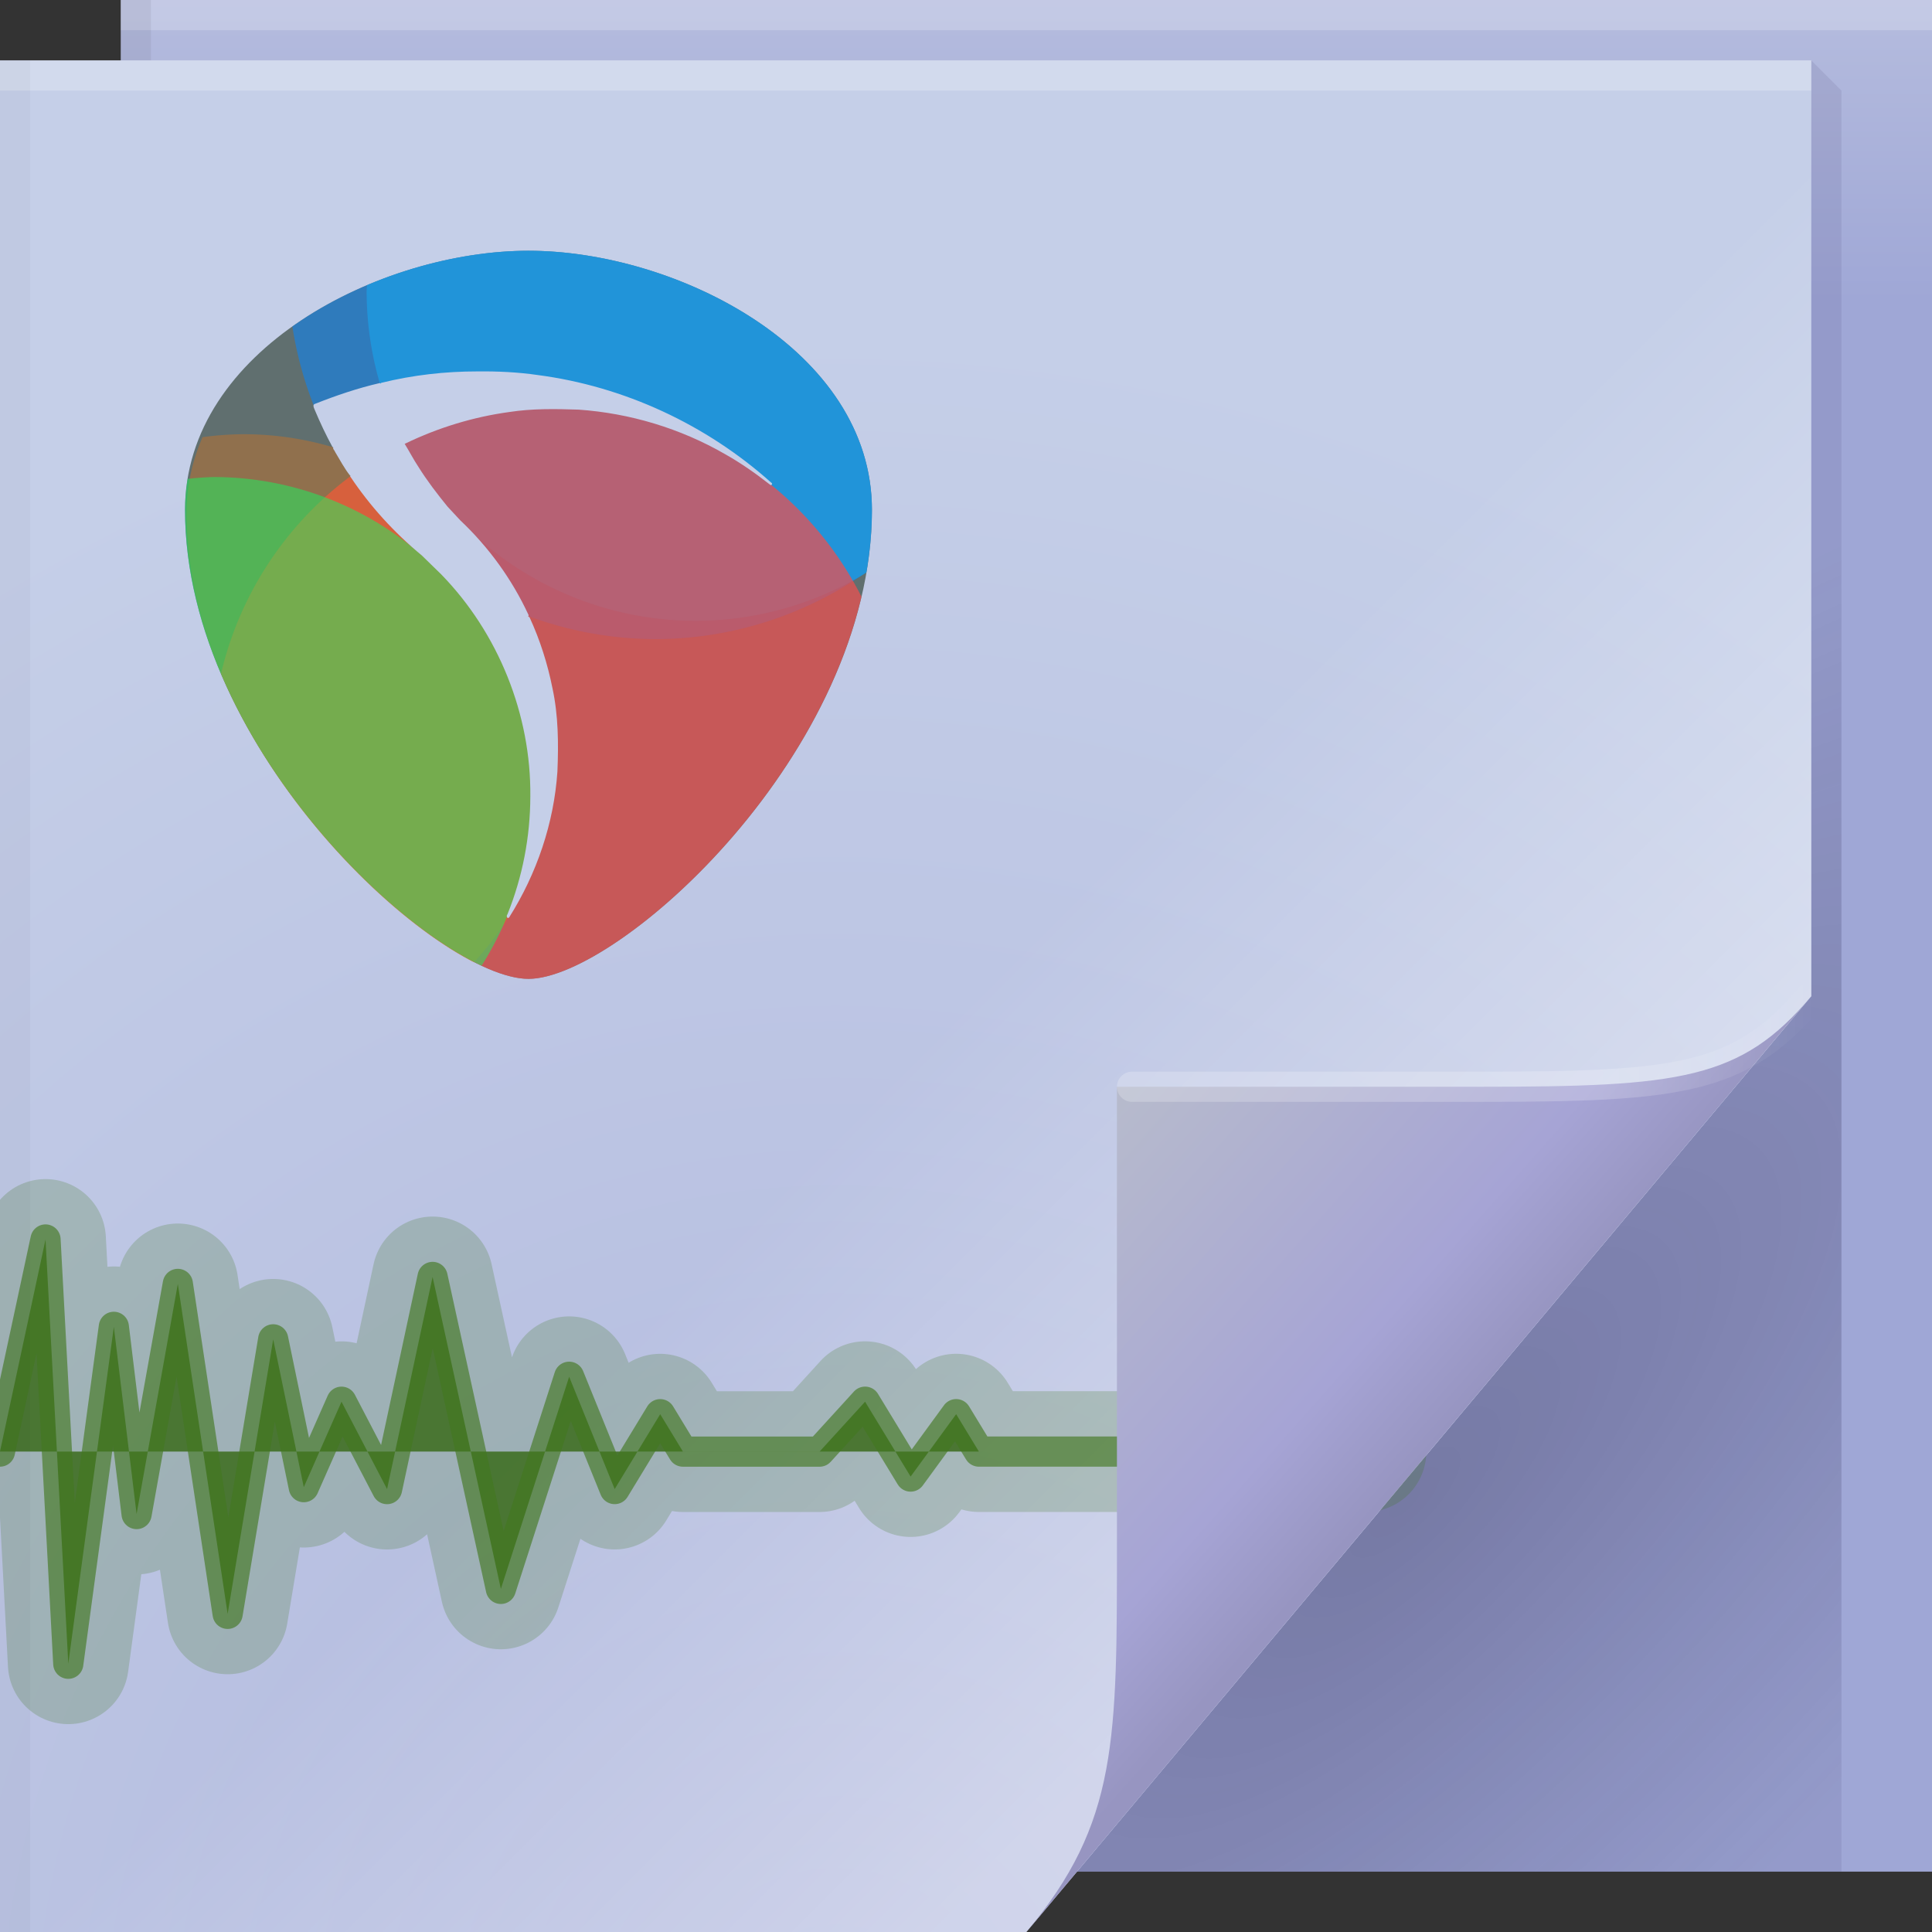 <?xml version="1.0" encoding="UTF-8"?>
<svg width="64" height="64" version="1.1" xmlns="http://www.w3.org/2000/svg" xmlns:xlink="http://www.w3.org/1999/xlink">
	<rect width="100%" height="100%" fill="#333333" stroke="none"/>
	<defs>
		<linearGradient id="linearGradient82616-3" x1="53.055" x2="60.201" y1="35.97" y2="35.97" gradientUnits="userSpaceOnUse">
			<stop stop-color="#ffffff" stop-opacity=".212" offset="0"/>
			<stop stop-color="#ffffff" stop-opacity="0" offset="1"/>
		</linearGradient>
		<linearGradient id="linearGradient70762-5" x1="82.744" x2="71" y1="79.421" y2="69" gradientTransform="translate(-34,-33)" gradientUnits="userSpaceOnUse">
			<stop stop-color="#9795c1" offset="0"/>
			<stop stop-color="#a6a4d5" offset=".252"/>
			<stop stop-color="#b7bbcc" offset="1"/>
		</linearGradient>
		<linearGradient id="c-2" x1="48.918" x2="33.898" y1="46.214" y2="31.194" gradientUnits="userSpaceOnUse">
			<stop stop-color="#ffffff" stop-opacity=".382" offset="0"/>
			<stop stop-color="#fff" stop-opacity="0" offset="1"/>
		</linearGradient>
		<radialGradient id="radialGradient83837-2" cx="29.405" cy="56.248" r="30" gradientTransform="matrix(1.843,0,0,1.904,-26.521,-39.268)" gradientUnits="userSpaceOnUse">
			<stop stop-color="#b0b7dd" offset="0"/>
			<stop stop-color="#c5cfe8" offset="1"/>
		</radialGradient>
		<radialGradient id="a-9" cx="46.762" cy="39.221" r="14.161" gradientTransform="matrix(.863 .863 -2.365 2.365 98.927 -83.343)" gradientUnits="userSpaceOnUse">
			<stop stop-color="#171032" stop-opacity=".303" offset="0"/>
			<stop stop-color="#282253" stop-opacity=".093" offset="1"/>
		</radialGradient>
		<linearGradient id="linearGradient65720-0" x1="61.017" x2="61.017" y1="10" gradientUnits="userSpaceOnUse">
			<stop stop-color="#9fa7d6" offset="0"/>
			<stop stop-color="#b5bcde" offset="1"/>
		</linearGradient>
	</defs>
	<path d="m4 0h60v62h-60z" fill="url(#linearGradient65720-0)"/>
	<path d="m60 2v31l-24.322 29h25.322v-59z" fill="url(#a-9)"/>
	<path d="m0 2h60v31l-26 31h-34z" fill="url(#radialGradient83837-2)"/>
	<g>
		<path d="m0 2h60v31l-26 31h-34z" fill="url(#c-2)"/>
	</g>
	<path d="m45.249 48.085-12.821 0.001-0.754-1.24-0.365 0.5-1.075 1.473-0.069 0.094-1.508-2.48-0.19 0.209-1.318 1.445h-4.525l-0.754-1.24-1.508 2.48-1.508-3.72-0.379 1.178-0.503 1.562-1.005 3.123-0.375 1.164-0.603-2.753-1.512-6.909-0.147-0.672-1.508 7.028-0.872-1.672-0.637-1.222-1.25 2.83-0.463-2.241-0.55-2.656-0.123 0.74-0.513 3.094-0.738 4.446c-0.082 0.505-0.135 0.814-0.135 0.814l-1.096-7.256-0.554-3.674-1.066 5.949-0.3 1.675-0.626-5.145-0.128-1.057-0.587 4.342-0.922 6.819-0.158-2.958-0.596-11.097-0.179 0.835-1.33 6.192" fill="#3a691c" fill-opacity=".849" stroke="#427820" stroke-linecap="round" stroke-linejoin="round" stroke-opacity=".224" stroke-width="4" style="paint-order:stroke fill markers;text-decoration-line:none;text-indent:0;text-transform:none"/>
	<path d="m45.249 48.085-12.821 0.001-0.754-1.24-0.365 0.5-1.075 1.473-0.069 0.094-1.508-2.48-0.19 0.209-1.318 1.445h-4.525l-0.754-1.24-1.508 2.48-1.508-3.72-0.379 1.178-0.503 1.562-1.005 3.123-0.375 1.164-0.603-2.753-1.512-6.909-0.147-0.672-1.508 7.028-0.872-1.672-0.637-1.222-1.25 2.83-0.463-2.241-0.55-2.656-0.123 0.74-0.513 3.094-0.738 4.446c-0.082 0.505-0.135 0.814-0.135 0.814l-1.096-7.256-0.554-3.674-1.066 5.949-0.3 1.675-0.626-5.145-0.128-1.057-0.587 4.342-0.922 6.819-0.158-2.958-0.596-11.097-0.179 0.835-1.33 6.192" fill="none" stroke="#427820" stroke-linecap="round" stroke-linejoin="round" stroke-opacity=".639" style="paint-order:stroke fill markers;text-decoration-line:none;text-indent:0;text-transform:none"/>
	<g transform="matrix(.503 0 0 .503 1.549 3.356)" stroke-width="1.771">
		<path d="m31.725 9.843c-9.735 0-22.618 6.515-22.618 17.065 0 15.967 16.709 30.883 22.618 30.883h3.98e-4c5.909-5.98e-4 22.618-14.916 22.618-30.883 0-10.55-12.882-17.065-22.618-17.065z" fill="#606f6f" stop-color="#000000" style="paint-order:stroke fill markers"/>
		<path d="m31.725 9.843c-5.087 0-11.031 1.782-15.549 4.986a24.254 24.295 0 0 0 23.953 20.589 24.254 24.295 0 0 0 13.851-4.41c0.231-1.353 0.363-2.721 0.363-4.098 0-10.55-12.882-17.066-22.618-17.066z" fill="#0586ff" fill-opacity=".533" stop-color="#000000" style="paint-order:stroke fill markers"/>
		<path d="m31.725 9.843c-3.389 0-7.157 0.791-10.633 2.265a21.695 21.732 0 0 0-0.027 0.374 21.695 21.732 0 0 0 21.695 21.732 21.695 21.732 0 0 0 11.212-3.167c0.235-1.366 0.369-2.748 0.369-4.139 0-10.55-12.882-17.066-22.618-17.066z" fill="#18a6ee" fill-opacity=".579" stop-color="#000000" style="paint-order:stroke fill markers"/>
		<path d="m33.467 20.205a22.647 22.686 0 0 0-21.99 17.491c4.821 11.306 15.712 20.097 20.247 20.098h3.97e-4c5.195-5.97e-4 18.734-11.532 21.93-25.17a22.647 22.686 0 0 0-20.188-12.419z" fill="#eb4f4f" fill-opacity=".734" stop-color="#000000" style="paint-order:stroke fill markers"/>
		<path d="m12.96 21.924a20.694 20.73 0 0 0-2.7 0.194c-0.673 1.549-1.057 3.225-1.057 5.022 0 13.314 11.706 25.887 18.923 29.564a20.694 20.73 0 0 0 5.529-14.05 20.694 20.73 0 0 0-20.694-20.73z" fill="#fc7400" fill-opacity=".308" stop-color="#000000" style="paint-order:stroke fill markers"/>
		<path d="m10.97 24.744a20.928 20.963 0 0 0-1.694 0.121c-0.109 0.664-0.169 1.345-0.169 2.045 0 13.707 12.308 26.629 19.532 30.016a20.928 20.963 0 0 0 3.26-11.219 20.928 20.963 0 0 0-20.928-20.963z" fill="#1df05e" fill-opacity=".526" stop-color="#000000" style="paint-order:stroke fill markers"/>
		<path d="m28.376 17.788c-2.136-0.002-4.276 0.241-6.35 0.754-0.022 0.015-0.034 0.033-0.043 0.052-3.97e-4 -0.001-7.94e-4 -0.002-0.001-0.004-0.017-0.019-0.036-0.036-0.062-0.032-1.45 0.335-2.864 0.816-4.247 1.364-0.203 0.046-0.068 0.287-0.022 0.405 0.35 0.831 0.736 1.653 1.167 2.44 0.018 0.006 0.036 0.012 0.054 0.018-0.06 0.095 0.097 0.218 0.123 0.314 0.318 0.522 0.6 1.075 0.982 1.553 0.012 0.001 0.023 0.001 0.035 3.97e-4 -0.012 0.013-0.025 0.025-0.036 0.039 1.304 1.959 2.905 3.716 4.72 5.213l1.28 1.248c3.764 3.863 5.928 9.238 5.87 14.631-0.004 2.653-0.514 5.299-1.507 7.761-0.1 0.093-0.007 0.35 0.117 0.194 1.815-2.876 2.946-6.198 3.174-9.597 0.077-1.836 0.064-3.692-0.327-5.496-0.32-1.602-0.82-3.174-1.504-4.656-0.031-0.031-0.066-0.057-0.102-0.08 0.037-0.02 0.055-0.061 0.016-0.114-1.08-2.322-2.606-4.432-4.468-6.188l-0.853-0.917c-0.683-0.838-1.344-1.7-1.917-2.618-0.326-0.492-0.597-1.018-0.905-1.519 0.017-0.001 0.036-0.006 0.058-0.021 2.156-1.042 4.471-1.748 6.841-2.071 1.503-0.232 3.033-0.207 4.553-0.156 3.385 0.235 6.722 1.238 9.666 2.941 1.034 0.583 2.009 1.268 2.941 1.998 0.098 0.094 0.207-0.07 0.085-0.128-4.27-3.825-9.694-6.346-15.377-7.089-1.311-0.192-2.636-0.252-3.961-0.239z" fill="#c5cfe8" stop-color="#000000" style="-inkscape-stroke:none;paint-order:stroke fill markers"/>
	</g>
	<path d="m34 64 26-31c-2.329 2.776-4.361 3-11 3h-12v15c0 6.644 0.044 9.37-3 13z" fill="url(#linearGradient70762-5)"/>
	<path d="m60 33c-2.329 2.776-4.361 3-11 3h-11.5" fill="none" stroke="url(#linearGradient82616-3)" stroke-linecap="round" stroke-opacity=".995"/>
	<g stroke-linecap="round" stroke-linejoin="round">
		<rect y="2" width="60" height="1" fill="#ffffff" fill-opacity=".23" stop-color="#000000" style="-inkscape-stroke:none;paint-order:stroke fill markers"/>
		<rect x="4" width="60" height="1" fill="#ffffff" fill-opacity=".2" stop-color="#000000" style="-inkscape-stroke:none;paint-order:stroke fill markers"/>
		<rect transform="rotate(90)" x="2" y="-1" width="62" height="1" fill="#000000" fill-opacity=".03" stop-color="#000000" style="-inkscape-stroke:none;paint-order:stroke fill markers"/>
		<rect transform="rotate(90)" y="-5" width="2" height="1" fill="#000000" fill-opacity=".06" stop-color="#000000" style="-inkscape-stroke:none;paint-order:stroke fill markers"/>
	</g>
</svg>
